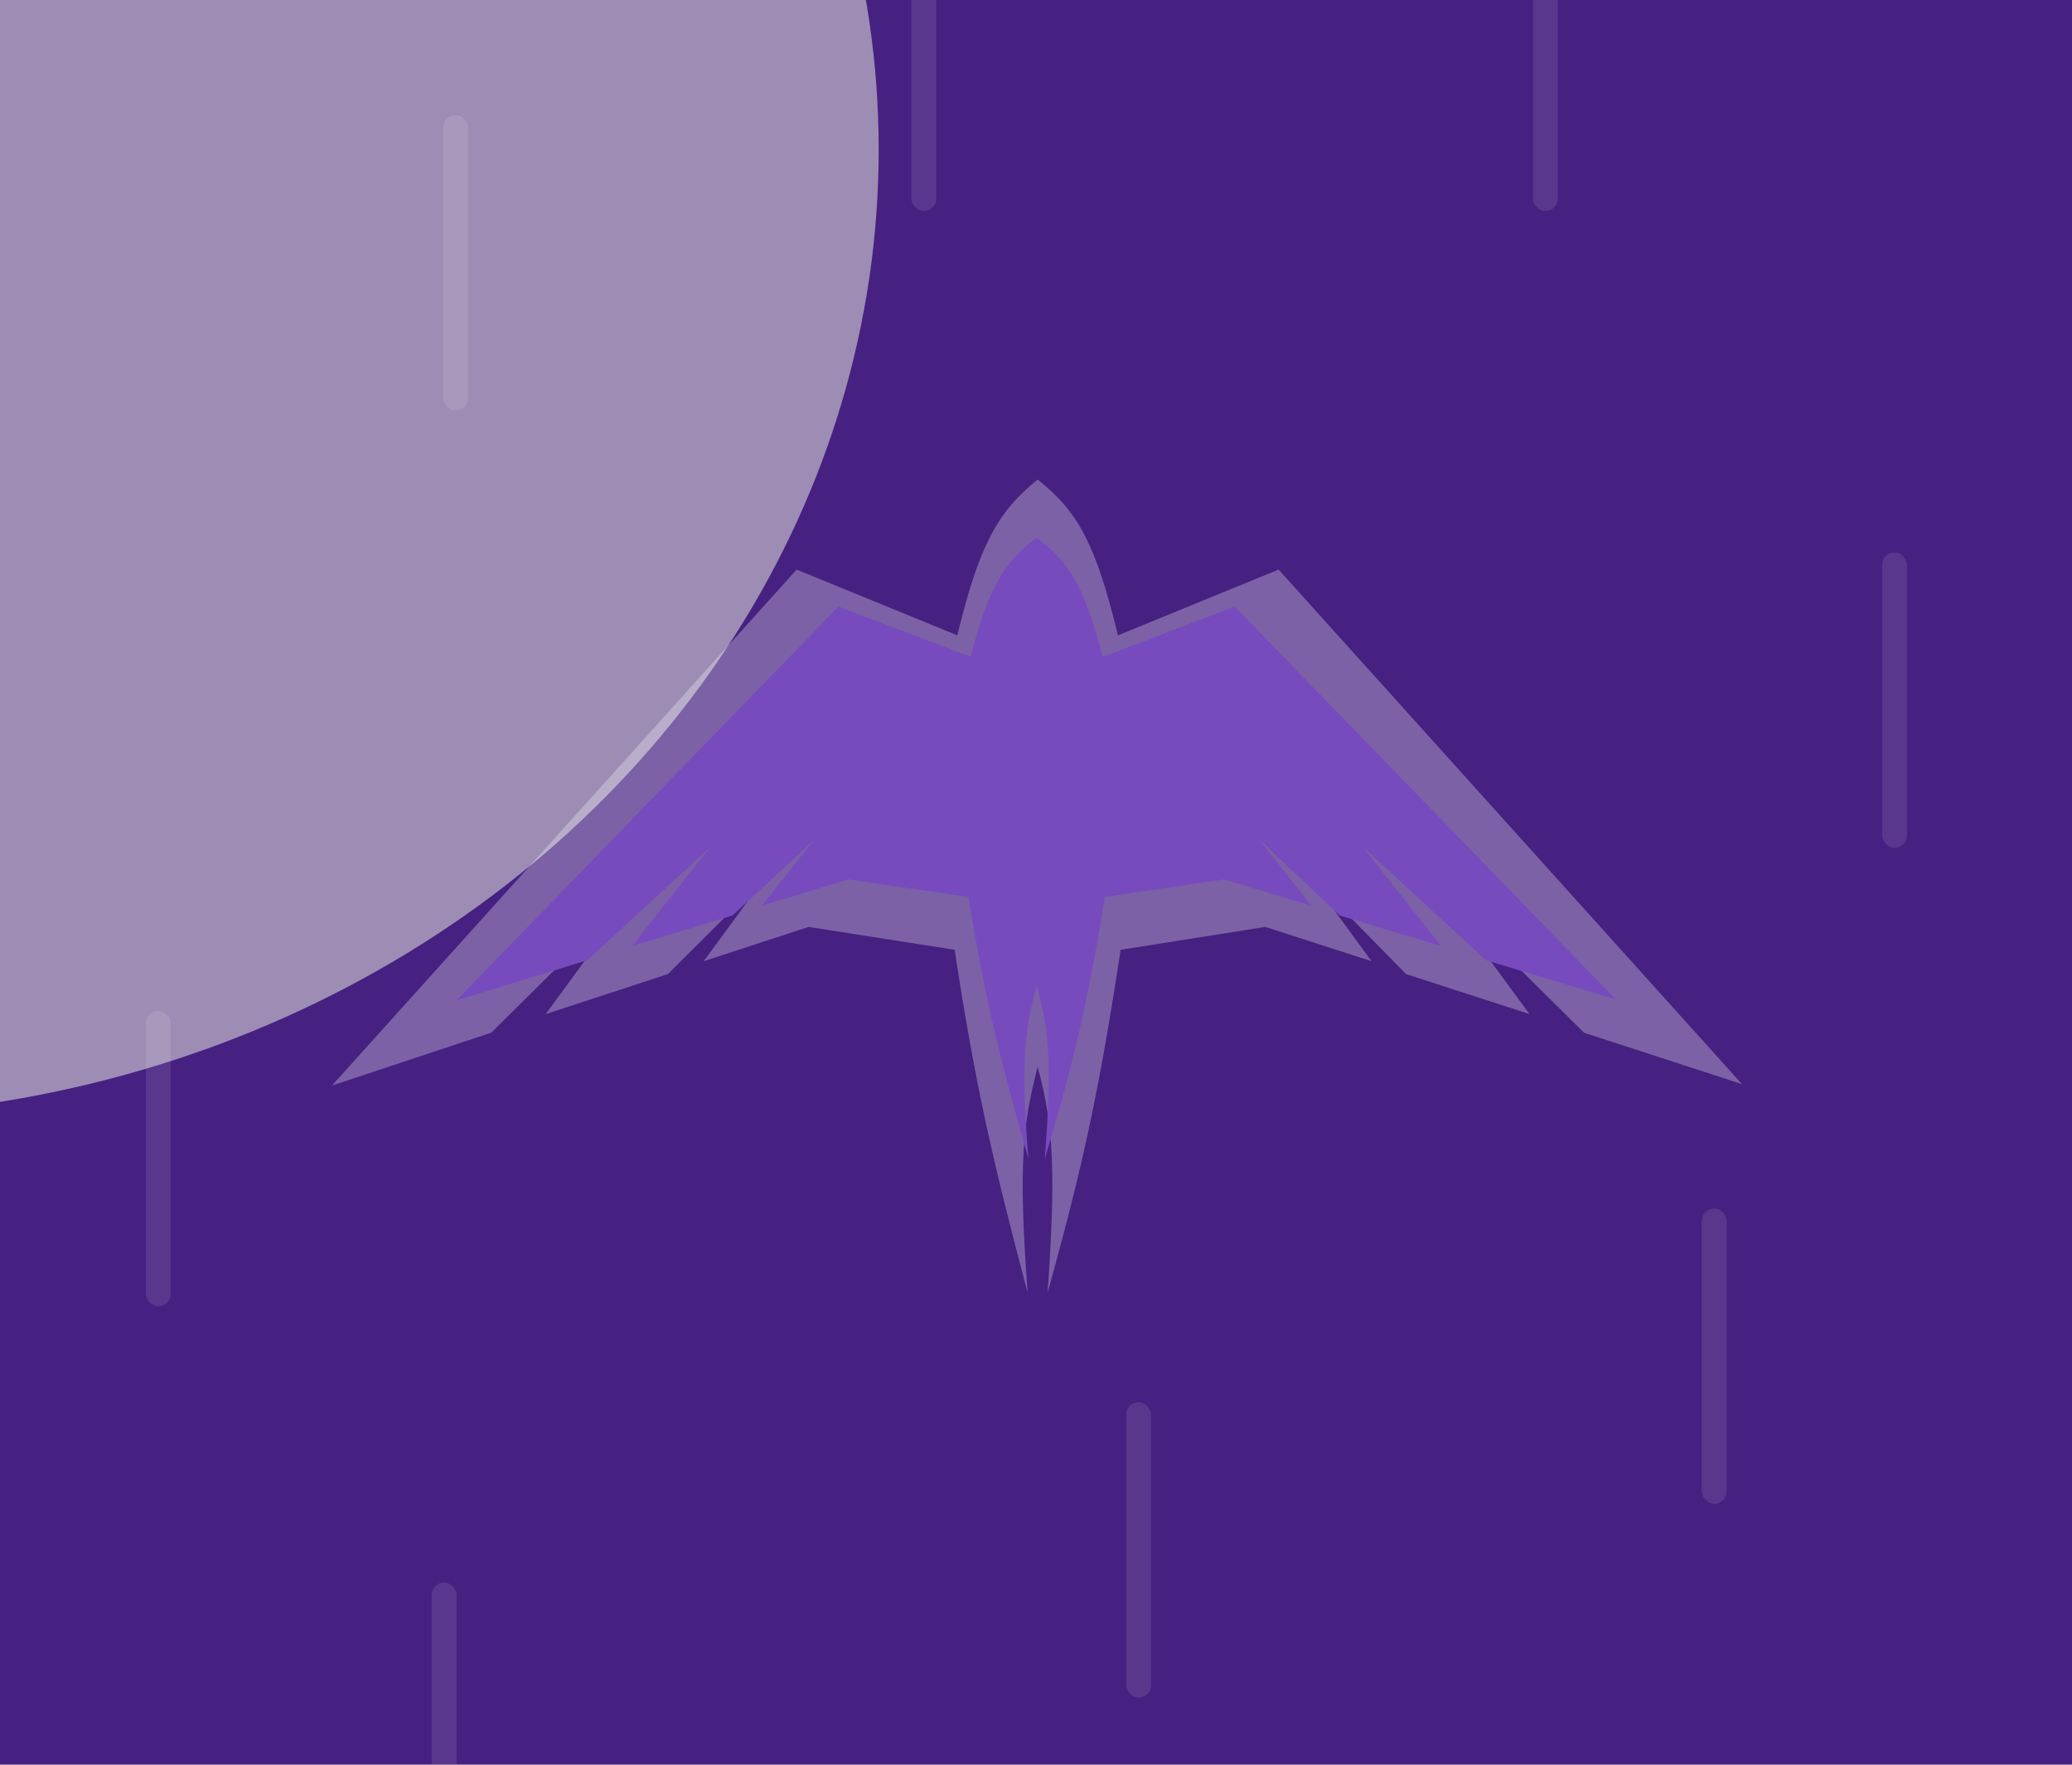 <svg width="1080" height="920" viewBox="0 0 1080 920" fill="none" xmlns="http://www.w3.org/2000/svg">
<g clip-path="url(#clip0_96_56)">
<rect width="1080" height="920" fill="#462181"/>
<g filter="url(#filter0_f_96_56)">
<ellipse cx="-95.5" cy="78" rx="553.5" ry="504" fill="#D9D9D9" fill-opacity="0.59"/>
</g>
<rect x="887" y="630" width="13" height="154" rx="6.5" fill="white" fill-opacity="0.1"/>
<rect x="475" y="-44" width="13" height="154" rx="6.5" fill="white" fill-opacity="0.1"/>
<rect x="799" y="-44" width="13" height="154" rx="6.5" fill="white" fill-opacity="0.1"/>
<rect x="231" y="60" width="13" height="154" rx="6.5" fill="white" fill-opacity="0.1"/>
<rect x="587" y="731" width="13" height="154" rx="6.5" fill="white" fill-opacity="0.1"/>
<rect x="76" y="527" width="13" height="154" rx="6.5" fill="white" fill-opacity="0.1"/>
<rect x="981" y="288" width="13" height="154" rx="6.5" fill="white" fill-opacity="0.1"/>
<rect x="225" y="825" width="13" height="154" rx="6.5" fill="white" fill-opacity="0.1"/>
<g filter="url(#filter1_f_96_56)">
<path d="M415.232 296.946L173 565.951L256.051 538.38L333.565 461.627L284.427 528.692L348.099 507.828L399.314 456.784L366.785 501.121L421.46 483.237L497.59 495.16C508.368 565.881 517.373 604.894 535.655 674C530.676 607.636 533.149 585.745 540.846 556.264C549.488 587.178 550.256 613.795 546.037 674C564.714 606.812 573.092 567.687 584.102 495.16L659.54 483.237L714.907 501.121L681.686 455.666L732.901 507.828L797.266 528.692L747.435 460.882L825.641 538.38L908 565.206L666.46 296.946L582.717 331.223C571.46 284.85 562.348 266.91 540.846 250C519.364 267.29 510.234 285.177 498.975 331.223L415.232 296.946Z" fill="white" fill-opacity="0.29"/>
</g>
<path d="M437.021 316.239L237.807 521.637L306.109 500.585L369.857 441.981L329.445 493.189L381.81 477.257L423.929 438.283L397.178 472.137L442.143 458.481L504.753 467.585C513.617 521.584 521.023 551.372 536.058 604.138C531.964 553.465 533.997 536.751 540.327 514.24C547.435 537.845 548.066 558.169 544.596 604.138C559.957 552.837 566.846 522.963 575.901 467.585L637.942 458.481L683.477 472.137L656.156 437.43L698.276 477.257L751.21 493.189L710.228 441.412L774.546 500.585L842.279 521.068L643.634 316.239L574.763 342.412C565.504 307.003 558.01 293.306 540.327 280.394C522.66 293.596 515.151 307.253 505.892 342.412L437.021 316.239Z" fill="#774BBE"/>
</g>
<defs>
<filter id="filter0_f_96_56" x="-1518" y="-1295" width="2845" height="2746" filterUnits="userSpaceOnUse" color-interpolation-filters="sRGB">
<feFlood flood-opacity="0" result="BackgroundImageFix"/>
<feBlend mode="normal" in="SourceGraphic" in2="BackgroundImageFix" result="shape"/>
<feGaussianBlur stdDeviation="434.5" result="effect1_foregroundBlur_96_56"/>
</filter>
<filter id="filter1_f_96_56" x="148" y="225" width="785" height="474" filterUnits="userSpaceOnUse" color-interpolation-filters="sRGB">
<feFlood flood-opacity="0" result="BackgroundImageFix"/>
<feBlend mode="normal" in="SourceGraphic" in2="BackgroundImageFix" result="shape"/>
<feGaussianBlur stdDeviation="12.5" result="effect1_foregroundBlur_96_56"/>
</filter>
<clipPath id="clip0_96_56">
<rect width="1080" height="920" fill="white"/>
</clipPath>
</defs>
</svg>
